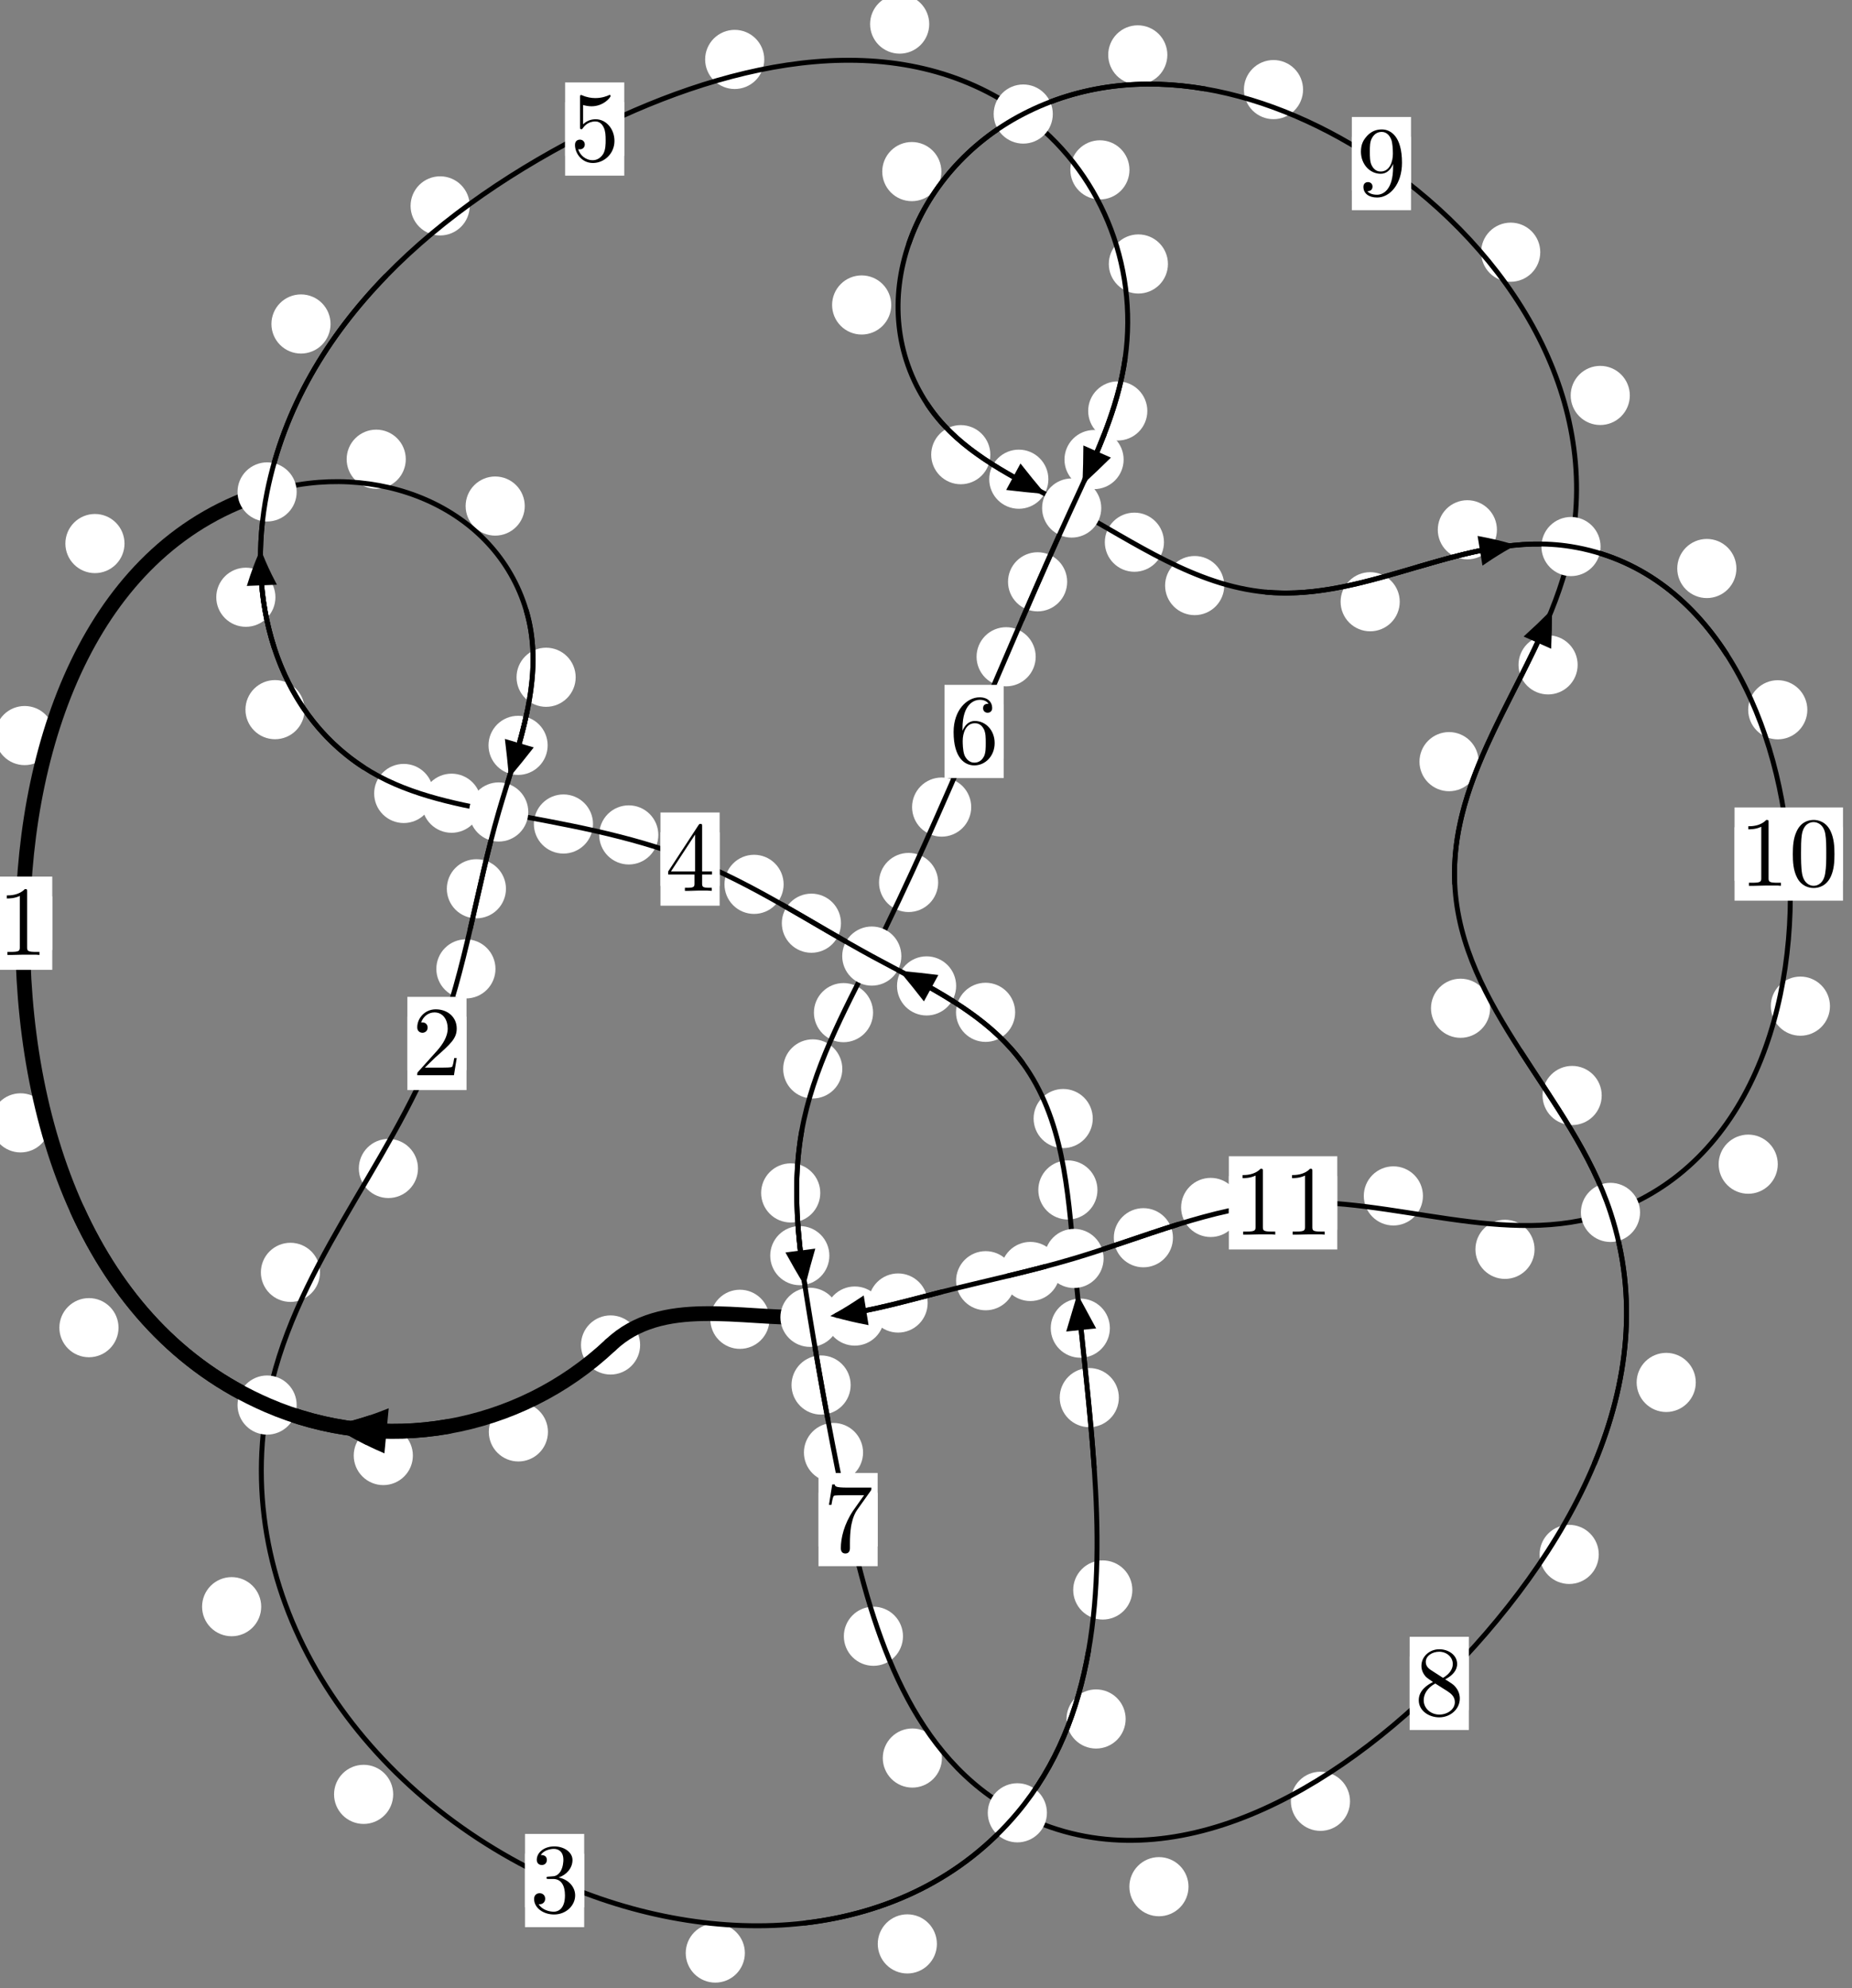 <?xml version="1.0"?>
<!-- Created by MetaPost 1.999 on 2021.07.06:0003 -->
<svg version="1.1" xmlns="http://www.w3.org/2000/svg" xmlns:xlink="http://www.w3.org/1999/xlink" width="187.21" height="200.925" viewBox="0 0 187.21 200.925">
<rect x="0" y="0" width="187.21" height="200.925" fill="#808080" stroke="none"/>
<!-- Original BoundingBox: -27.909378 -58.370316 159.300995 142.554306 -->
  <defs>
    <g transform="scale(0.01,0.01)" id="GLYPHcmr10_48">
      <path style="fill-rule: evenodd;" d="M460 -320C460 -400,455 -480,420 -554C374 -650,292 -666,250 -666C190 -666,117 -640,76 -547C44 -478,39 -400,39 -320C39 -245,43 -155,84 -79C127 2,200 22,249 22C303 22,379 1,423 -94C455 -163,460 -241,460 -320M249 -0C210 -0,151 -25,133 -121C122 -181,122 -273,122 -332C122 -396,122 -462,130 -516C149 -635,224 -644,249 -644C282 -644,348 -626,367 -527C377 -471,377 -395,377 -332C377 -257,377 -189,366 -125C351 -30,294 -0,249 -0"></path>
    </g>
    <g transform="scale(0.01,0.01)" id="GLYPHcmr10_49">
      <path style="fill-rule: evenodd;" d="M294 -640C294 -664,294 -666,271 -666C209 -602,121 -602,89 -602L89 -571C109 -571,168 -571,220 -597L220 -79C220 -43,217 -31,127 -31L95 -31L95 -0L257 -0L130 -3L217 -3L257 -3L297 -3L384 -3L419 -0L419 -31L387 -31C297 -31,294 -42,294 -79"></path>
    </g>
    <g transform="scale(0.01,0.01)" id="GLYPHcmr10_50">
      <path style="fill-rule: evenodd;" d="M127 -77L233 -180C389 -318,449 -372,449 -472C449 -586,359 -666,237 -666C124 -666,50 -574,50 -485C50 -429,100 -429,103 -429C120 -429,155 -441,155 -482C155 -508,137 -534,102 -534C94 -534,92 -534,89 -533C112 -598,166 -635,224 -635C315 -635,358 -554,358 -472C358 -392,308 -313,253 -251L61 -37C50 -26,50 -24,50 -0L421 -0L449 -174L424 -174C419 -144,412 -100,402 -85C395 -77,329 -77,307 -77"></path>
    </g>
    <g transform="scale(0.01,0.01)" id="GLYPHcmr10_51">
      <path style="fill-rule: evenodd;" d="M290 -352C372 -379,430 -449,430 -528C430 -610,342 -666,246 -666C145 -666,69 -606,69 -530C69 -497,91 -478,120 -478C151 -478,171 -500,171 -529C171 -579,124 -579,109 -579C140 -628,206 -641,242 -641C283 -641,338 -619,338 -529C338 -517,336 -459,310 -415C280 -367,246 -364,221 -363C213 -362,189 -360,182 -360C174 -359,167 -358,167 -348C167 -337,174 -337,191 -337L235 -337C317 -337,354 -269,354 -171C354 -35,285 -6,241 -6C198 -6,123 -23,88 -82C123 -77,154 -99,154 -137C154 -173,127 -193,98 -193C74 -193,42 -179,42 -135C42 -44,135 22,244 22C366 22,457 -69,457 -171C457 -253,394 -331,290 -352"></path>
    </g>
    <g transform="scale(0.01,0.01)" id="GLYPHcmr10_52">
      <path style="fill-rule: evenodd;" d="M294 -165L294 -78C294 -42,292 -31,218 -31L197 -31L197 -0L332 -0L238 -3L290 -3L332 -3L374 -3L427 -3L468 -0L468 -31L447 -31C373 -31,371 -42,371 -78L371 -165L471 -165L471 -196L371 -196L371 -651C371 -671,371 -677,355 -677C346 -677,343 -677,335 -665L28 -196L28 -165M300 -196L56 -196L300 -569"></path>
    </g>
    <g transform="scale(0.01,0.01)" id="GLYPHcmr10_53">
      <path style="fill-rule: evenodd;" d="M449 -201C449 -320,367 -420,259 -420C211 -420,168 -404,132 -369L132 -564C152 -558,185 -551,217 -551C340 -551,410 -642,410 -655C410 -661,407 -666,400 -666C399 -666,397 -666,392 -663C372 -654,323 -634,256 -634C216 -634,170 -641,123 -662C115 -665,113 -665,111 -665C101 -665,101 -657,101 -641L101 -345C101 -327,101 -319,115 -319C122 -319,124 -322,128 -328C139 -344,176 -398,257 -398C309 -398,334 -352,342 -334C358 -297,360 -258,360 -208C360 -173,360 -113,336 -71C312 -32,275 -6,229 -6C156 -6,99 -59,82 -118C85 -117,88 -116,99 -116C132 -116,149 -141,149 -165C149 -189,132 -214,99 -214C85 -214,50 -207,50 -161C50 -75,119 22,231 22C347 22,449 -74,449 -201"></path>
    </g>
    <g transform="scale(0.01,0.01)" id="GLYPHcmr10_54">
      <path style="fill-rule: evenodd;" d="M132 -328L132 -352C132 -605,256 -641,307 -641C331 -641,373 -635,395 -601C380 -601,340 -601,340 -556C340 -525,364 -510,386 -510C402 -510,432 -519,432 -558C432 -618,388 -666,305 -666C177 -666,42 -537,42 -316C42 -49,158 22,251 22C362 22,457 -72,457 -204C457 -331,368 -427,257 -427C189 -427,152 -376,132 -328M251 -6C188 -6,158 -66,152 -81C134 -128,134 -208,134 -226C134 -304,166 -404,256 -404C272 -404,318 -404,349 -342C367 -305,367 -254,367 -205C367 -157,367 -107,350 -71C320 -11,274 -6,251 -6"></path>
    </g>
    <g transform="scale(0.01,0.01)" id="GLYPHcmr10_55">
      <path style="fill-rule: evenodd;" d="M476 -609C485 -621,485 -623,485 -644L242 -644C120 -644,118 -657,114 -676L89 -676L56 -470L81 -470C84 -486,93 -549,106 -561C113 -567,191 -567,204 -567L411 -567C400 -551,321 -442,299 -409C209 -274,176 -135,176 -33C176 -23,176 22,222 22C268 22,268 -23,268 -33L268 -84C268 -139,271 -194,279 -248C283 -271,297 -357,341 -419"></path>
    </g>
    <g transform="scale(0.01,0.01)" id="GLYPHcmr10_56">
      <path style="fill-rule: evenodd;" d="M163 -457C117 -487,113 -521,113 -538C113 -599,178 -641,249 -641C322 -641,386 -589,386 -517C386 -460,347 -412,287 -377M309 -362C381 -399,430 -451,430 -517C430 -609,341 -666,250 -666C150 -666,69 -592,69 -499C69 -481,71 -436,113 -389C124 -377,161 -352,186 -335C128 -306,42 -250,42 -151C42 -45,144 22,249 22C362 22,457 -61,457 -168C457 -204,446 -249,408 -291C389 -312,373 -322,309 -362M209 -320L332 -242C360 -223,407 -193,407 -132C407 -58,332 -6,250 -6C164 -6,92 -68,92 -151C92 -209,124 -273,209 -320"></path>
    </g>
    <g transform="scale(0.01,0.01)" id="GLYPHcmr10_57">
      <path style="fill-rule: evenodd;" d="M367 -318L367 -286C367 -52,263 -6,205 -6C188 -6,134 -8,107 -42C151 -42,159 -71,159 -88C159 -119,135 -134,113 -134C97 -134,67 -125,67 -86C67 -19,121 22,206 22C335 22,457 -114,457 -329C457 -598,342 -666,253 -666C198 -666,149 -648,106 -603C65 -558,42 -516,42 -441C42 -316,130 -218,242 -218C303 -218,344 -260,367 -318M243 -241C227 -241,181 -241,150 -304C132 -341,132 -391,132 -440C132 -494,132 -541,153 -578C180 -628,218 -641,253 -641C299 -641,332 -607,349 -562C361 -530,365 -467,365 -421C365 -338,331 -241,243 -241"></path>
    </g>
  </defs>
  <path d="M55.39 144.713C55.39 143.92,55.075 143.16,54.515 142.599C53.954 142.039,53.194 141.724,52.401 141.724C51.609 141.724,50.849 142.039,50.288 142.599C49.728 143.16,49.413 143.92,49.413 144.713C49.413 145.505,49.728 146.266,50.288 146.826C50.849 147.386,51.609 147.701,52.401 147.701C53.194 147.701,53.954 147.386,54.515 146.826C55.075 146.266,55.39 145.505,55.39 144.713Z" style="fill: rgb(100%,100%,100%);stroke: none;"></path>
  <path d="M64.707 135.928C64.707 135.135,64.392 134.375,63.832 133.814C63.271 133.254,62.511 132.939,61.719 132.939C60.926 132.939,60.166 133.254,59.605 133.814C59.045 134.375,58.73 135.135,58.73 135.928C58.73 136.72,59.045 137.481,59.605 138.041C60.166 138.601,60.926 138.916,61.719 138.916C62.511 138.916,63.271 138.601,63.832 138.041C64.392 137.481,64.707 136.72,64.707 135.928Z" style="fill: rgb(100%,100%,100%);stroke: none;"></path>
  <path d="M11.98 134.179C11.98 133.386,11.665 132.626,11.104 132.066C10.544 131.505,9.784 131.19,8.991 131.19C8.198 131.19,7.438 131.505,6.878 132.066C6.317 132.626,6.002 133.386,6.002 134.179C6.002 134.972,6.317 135.732,6.878 136.292C7.438 136.853,8.198 137.168,8.991 137.168C9.784 137.168,10.544 136.853,11.104 136.292C11.665 135.732,11.98 134.972,11.98 134.179Z" style="fill: rgb(100%,100%,100%);stroke: none;"></path>
  <path d="M41.735 147.101C41.735 146.308,41.42 145.548,40.859 144.988C40.299 144.427,39.539 144.112,38.746 144.112C37.953 144.112,37.193 144.427,36.633 144.988C36.072 145.548,35.757 146.308,35.757 147.101C35.757 147.894,36.072 148.654,36.633 149.214C37.193 149.775,37.953 150.09,38.746 150.09C39.539 150.09,40.299 149.775,40.859 149.214C41.42 148.654,41.735 147.894,41.735 147.101Z" style="fill: rgb(100%,100%,100%);stroke: none;"></path>
  <path d="M5.481 74.338C5.481 73.546,5.166 72.786,4.606 72.225C4.045 71.665,3.285 71.35,2.492 71.35C1.7 71.35,0.94 71.665,0.379 72.225C-0.181 72.786,-0.496 73.546,-0.496 74.338C-0.496 75.131,-0.181 75.891,0.379 76.452C0.94 77.012,1.7 77.327,2.492 77.327C3.285 77.327,4.045 77.012,4.606 76.452C5.166 75.891,5.481 75.131,5.481 74.338Z" style="fill: rgb(100%,100%,100%);stroke: none;"></path>
  <path d="M5.068 113.48C5.068 112.687,4.753 111.927,4.193 111.367C3.632 110.806,2.872 110.491,2.079 110.491C1.287 110.491,0.527 110.806,-0.034 111.367C-0.594 111.927,-0.909 112.687,-0.909 113.48C-0.909 114.273,-0.594 115.033,-0.034 115.593C0.527 116.154,1.287 116.469,2.079 116.469C2.872 116.469,3.632 116.154,4.193 115.593C4.753 115.033,5.068 114.273,5.068 113.48Z" style="fill: rgb(100%,100%,100%);stroke: none;"></path>
  <path d="M41.019 46.409C41.019 45.616,40.704 44.856,40.144 44.296C39.583 43.735,38.823 43.42,38.03 43.42C37.238 43.42,36.478 43.735,35.917 44.296C35.357 44.856,35.042 45.616,35.042 46.409C35.042 47.202,35.357 47.962,35.917 48.522C36.478 49.083,37.238 49.398,38.03 49.398C38.823 49.398,39.583 49.083,40.144 48.522C40.704 47.962,41.019 47.202,41.019 46.409Z" style="fill: rgb(100%,100%,100%);stroke: none;"></path>
  <path d="M12.586 54.933C12.586 54.14,12.271 53.38,11.711 52.82C11.151 52.259,10.39 51.944,9.598 51.944C8.805 51.944,8.045 52.259,7.484 52.82C6.924 53.38,6.609 54.14,6.609 54.933C6.609 55.726,6.924 56.486,7.484 57.046C8.045 57.607,8.805 57.922,9.598 57.922C10.39 57.922,11.151 57.607,11.711 57.046C12.271 56.486,12.586 55.726,12.586 54.933Z" style="fill: rgb(100%,100%,100%);stroke: none;"></path>
  <path d="M58.192 68.447C58.192 67.654,57.877 66.894,57.317 66.333C56.756 65.773,55.996 65.458,55.203 65.458C54.411 65.458,53.651 65.773,53.09 66.333C52.53 66.894,52.215 67.654,52.215 68.447C52.215 69.239,52.53 69.999,53.09 70.56C53.651 71.12,54.411 71.435,55.203 71.435C55.996 71.435,56.756 71.12,57.317 70.56C57.877 69.999,58.192 69.239,58.192 68.447Z" style="fill: rgb(100%,100%,100%);stroke: none;"></path>
  <path d="M53.045 51.145C53.045 50.352,52.73 49.592,52.17 49.031C51.609 48.471,50.849 48.156,50.057 48.156C49.264 48.156,48.504 48.471,47.943 49.031C47.383 49.592,47.068 50.352,47.068 51.145C47.068 51.937,47.383 52.697,47.943 53.258C48.504 53.818,49.264 54.133,50.057 54.133C50.849 54.133,51.609 53.818,52.17 53.258C52.73 52.697,53.045 51.937,53.045 51.145Z" style="fill: rgb(100%,100%,100%);stroke: none;"></path>
  <path d="M51.145 89.821C51.145 89.029,50.83 88.268,50.27 87.708C49.709 87.147,48.949 86.833,48.156 86.833C47.364 86.833,46.604 87.147,46.043 87.708C45.483 88.268,45.168 89.029,45.168 89.821C45.168 90.614,45.483 91.374,46.043 91.935C46.604 92.495,47.364 92.81,48.156 92.81C48.949 92.81,49.709 92.495,50.27 91.935C50.83 91.374,51.145 90.614,51.145 89.821Z" style="fill: rgb(100%,100%,100%);stroke: none;"></path>
  <path d="M55.36 75.328C55.36 74.536,55.045 73.776,54.484 73.215C53.924 72.655,53.163 72.34,52.371 72.34C51.578 72.34,50.818 72.655,50.257 73.215C49.697 73.776,49.382 74.536,49.382 75.328C49.382 76.121,49.697 76.881,50.257 77.442C50.818 78.002,51.578 78.317,52.371 78.317C53.163 78.317,53.924 78.002,54.484 77.442C55.045 76.881,55.36 76.121,55.36 75.328Z" style="fill: rgb(100%,100%,100%);stroke: none;"></path>
  <path d="M42.251 118.089C42.251 117.297,41.936 116.537,41.375 115.976C40.815 115.416,40.055 115.101,39.262 115.101C38.469 115.101,37.709 115.416,37.149 115.976C36.588 116.537,36.273 117.297,36.273 118.089C36.273 118.882,36.588 119.642,37.149 120.203C37.709 120.763,38.469 121.078,39.262 121.078C40.055 121.078,40.815 120.763,41.375 120.203C41.936 119.642,42.251 118.882,42.251 118.089Z" style="fill: rgb(100%,100%,100%);stroke: none;"></path>
  <path d="M50.085 97.919C50.085 97.126,49.77 96.366,49.21 95.805C48.649 95.245,47.889 94.93,47.096 94.93C46.304 94.93,45.543 95.245,44.983 95.805C44.423 96.366,44.108 97.126,44.108 97.919C44.108 98.711,44.423 99.472,44.983 100.032C45.543 100.593,46.304 100.907,47.096 100.907C47.889 100.907,48.649 100.593,49.21 100.032C49.77 99.472,50.085 98.711,50.085 97.919Z" style="fill: rgb(100%,100%,100%);stroke: none;"></path>
  <path d="M26.404 162.376C26.404 161.584,26.089 160.824,25.529 160.263C24.968 159.703,24.208 159.388,23.415 159.388C22.623 159.388,21.863 159.703,21.302 160.263C20.742 160.824,20.427 161.584,20.427 162.376C20.427 163.169,20.742 163.929,21.302 164.49C21.863 165.05,22.623 165.365,23.415 165.365C24.208 165.365,24.968 165.05,25.529 164.49C26.089 163.929,26.404 163.169,26.404 162.376Z" style="fill: rgb(100%,100%,100%);stroke: none;"></path>
  <path d="M32.348 128.588C32.348 127.795,32.033 127.035,31.473 126.474C30.912 125.914,30.152 125.599,29.359 125.599C28.567 125.599,27.807 125.914,27.246 126.474C26.686 127.035,26.371 127.795,26.371 128.588C26.371 129.38,26.686 130.14,27.246 130.701C27.807 131.261,28.567 131.576,29.359 131.576C30.152 131.576,30.912 131.261,31.473 130.701C32.033 130.14,32.348 129.38,32.348 128.588Z" style="fill: rgb(100%,100%,100%);stroke: none;"></path>
  <path d="M75.295 197.382C75.295 196.589,74.98 195.829,74.419 195.268C73.859 194.708,73.098 194.393,72.306 194.393C71.513 194.393,70.753 194.708,70.192 195.268C69.632 195.829,69.317 196.589,69.317 197.382C69.317 198.174,69.632 198.934,70.192 199.495C70.753 200.055,71.513 200.37,72.306 200.37C73.098 200.37,73.859 200.055,74.419 199.495C74.98 198.934,75.295 198.174,75.295 197.382Z" style="fill: rgb(100%,100%,100%);stroke: none;"></path>
  <path d="M39.745 181.345C39.745 180.552,39.43 179.792,38.87 179.231C38.309 178.671,37.549 178.356,36.757 178.356C35.964 178.356,35.204 178.671,34.643 179.231C34.083 179.792,33.768 180.552,33.768 181.345C33.768 182.137,34.083 182.898,34.643 183.458C35.204 184.019,35.964 184.333,36.757 184.333C37.549 184.333,38.309 184.019,38.87 183.458C39.43 182.898,39.745 182.137,39.745 181.345Z" style="fill: rgb(100%,100%,100%);stroke: none;"></path>
  <path d="M113.787 173.726C113.787 172.934,113.472 172.173,112.912 171.613C112.351 171.052,111.591 170.737,110.798 170.737C110.006 170.737,109.245 171.052,108.685 171.613C108.124 172.173,107.81 172.934,107.81 173.726C107.81 174.519,108.124 175.279,108.685 175.84C109.245 176.4,110.006 176.715,110.798 176.715C111.591 176.715,112.351 176.4,112.912 175.84C113.472 175.279,113.787 174.519,113.787 173.726Z" style="fill: rgb(100%,100%,100%);stroke: none;"></path>
  <path d="M94.707 196.458C94.707 195.665,94.392 194.905,93.831 194.344C93.271 193.784,92.511 193.469,91.718 193.469C90.925 193.469,90.165 193.784,89.605 194.344C89.044 194.905,88.729 195.665,88.729 196.458C88.729 197.251,89.044 198.011,89.605 198.571C90.165 199.132,90.925 199.447,91.718 199.447C92.511 199.447,93.271 199.132,93.831 198.571C94.392 198.011,94.707 197.251,94.707 196.458Z" style="fill: rgb(100%,100%,100%);stroke: none;"></path>
  <path d="M113.1 141.248C113.1 140.455,112.785 139.695,112.225 139.135C111.664 138.574,110.904 138.259,110.111 138.259C109.319 138.259,108.558 138.574,107.998 139.135C107.437 139.695,107.122 140.455,107.122 141.248C107.122 142.041,107.437 142.801,107.998 143.361C108.558 143.922,109.319 144.237,110.111 144.237C110.904 144.237,111.664 143.922,112.225 143.361C112.785 142.801,113.1 142.041,113.1 141.248Z" style="fill: rgb(100%,100%,100%);stroke: none;"></path>
  <path d="M114.464 160.688C114.464 159.896,114.149 159.136,113.589 158.575C113.028 158.015,112.268 157.7,111.475 157.7C110.683 157.7,109.922 158.015,109.362 158.575C108.801 159.136,108.486 159.896,108.486 160.688C108.486 161.481,108.801 162.241,109.362 162.802C109.922 163.362,110.683 163.677,111.475 163.677C112.268 163.677,113.028 163.362,113.589 162.802C114.149 162.241,114.464 161.481,114.464 160.688Z" style="fill: rgb(100%,100%,100%);stroke: none;"></path>
  <path d="M110.936 120.262C110.936 119.469,110.621 118.709,110.061 118.148C109.5 117.588,108.74 117.273,107.947 117.273C107.155 117.273,106.395 117.588,105.834 118.148C105.274 118.709,104.959 119.469,104.959 120.262C104.959 121.054,105.274 121.814,105.834 122.375C106.395 122.935,107.155 123.25,107.947 123.25C108.74 123.25,109.5 122.935,110.061 122.375C110.621 121.814,110.936 121.054,110.936 120.262Z" style="fill: rgb(100%,100%,100%);stroke: none;"></path>
  <path d="M112.192 134.228C112.192 133.435,111.877 132.675,111.317 132.114C110.756 131.554,109.996 131.239,109.203 131.239C108.411 131.239,107.65 131.554,107.09 132.114C106.529 132.675,106.215 133.435,106.215 134.228C106.215 135.02,106.529 135.781,107.09 136.341C107.65 136.902,108.411 137.217,109.203 137.217C109.996 137.217,110.756 136.902,111.317 136.341C111.877 135.781,112.192 135.02,112.192 134.228Z" style="fill: rgb(100%,100%,100%);stroke: none;"></path>
  <path d="M102.617 102.309C102.617 101.516,102.302 100.756,101.741 100.195C101.181 99.635,100.421 99.32,99.628 99.32C98.835 99.32,98.075 99.635,97.515 100.195C96.954 100.756,96.639 101.516,96.639 102.309C96.639 103.101,96.954 103.862,97.515 104.422C98.075 104.982,98.835 105.297,99.628 105.297C100.421 105.297,101.181 104.982,101.741 104.422C102.302 103.862,102.617 103.101,102.617 102.309Z" style="fill: rgb(100%,100%,100%);stroke: none;"></path>
  <path d="M110.461 113.042C110.461 112.25,110.146 111.489,109.586 110.929C109.025 110.368,108.265 110.054,107.472 110.054C106.68 110.054,105.919 110.368,105.359 110.929C104.798 111.489,104.483 112.25,104.483 113.042C104.483 113.835,104.798 114.595,105.359 115.156C105.919 115.716,106.68 116.031,107.472 116.031C108.265 116.031,109.025 115.716,109.586 115.156C110.146 114.595,110.461 113.835,110.461 113.042Z" style="fill: rgb(100%,100%,100%);stroke: none;"></path>
  <path d="M85.01 93.302C85.01 92.51,84.695 91.75,84.134 91.189C83.574 90.629,82.814 90.314,82.021 90.314C81.228 90.314,80.468 90.629,79.908 91.189C79.347 91.75,79.032 92.51,79.032 93.302C79.032 94.095,79.347 94.855,79.908 95.416C80.468 95.976,81.228 96.291,82.021 96.291C82.814 96.291,83.574 95.976,84.134 95.416C84.695 94.855,85.01 94.095,85.01 93.302Z" style="fill: rgb(100%,100%,100%);stroke: none;"></path>
  <path d="M96.652 99.639C96.652 98.847,96.337 98.086,95.777 97.526C95.216 96.965,94.456 96.651,93.663 96.651C92.871 96.651,92.111 96.965,91.55 97.526C90.99 98.086,90.675 98.847,90.675 99.639C90.675 100.432,90.99 101.192,91.55 101.753C92.111 102.313,92.871 102.628,93.663 102.628C94.456 102.628,95.216 102.313,95.777 101.753C96.337 101.192,96.652 100.432,96.652 99.639Z" style="fill: rgb(100%,100%,100%);stroke: none;"></path>
  <path d="M66.548 84.379C66.548 83.587,66.233 82.826,65.672 82.266C65.112 81.705,64.352 81.391,63.559 81.391C62.766 81.391,62.006 81.705,61.446 82.266C60.885 82.826,60.57 83.587,60.57 84.379C60.57 85.172,60.885 85.932,61.446 86.493C62.006 87.053,62.766 87.368,63.559 87.368C64.352 87.368,65.112 87.053,65.672 86.493C66.233 85.932,66.548 85.172,66.548 84.379Z" style="fill: rgb(100%,100%,100%);stroke: none;"></path>
  <path d="M79.213 89.375C79.213 88.583,78.898 87.822,78.337 87.262C77.777 86.702,77.017 86.387,76.224 86.387C75.431 86.387,74.671 86.702,74.111 87.262C73.55 87.822,73.235 88.583,73.235 89.375C73.235 90.168,73.55 90.928,74.111 91.489C74.671 92.049,75.431 92.364,76.224 92.364C77.017 92.364,77.777 92.049,78.337 91.489C78.898 90.928,79.213 90.168,79.213 89.375Z" style="fill: rgb(100%,100%,100%);stroke: none;"></path>
  <path d="M48.637 81.176C48.637 80.384,48.322 79.623,47.762 79.063C47.201 78.503,46.441 78.188,45.649 78.188C44.856 78.188,44.096 78.503,43.535 79.063C42.975 79.623,42.66 80.384,42.66 81.176C42.66 81.969,42.975 82.729,43.535 83.29C44.096 83.85,44.856 84.165,45.649 84.165C46.441 84.165,47.201 83.85,47.762 83.29C48.322 82.729,48.637 81.969,48.637 81.176Z" style="fill: rgb(100%,100%,100%);stroke: none;"></path>
  <path d="M59.945 83.277C59.945 82.484,59.63 81.724,59.069 81.163C58.509 80.603,57.749 80.288,56.956 80.288C56.163 80.288,55.403 80.603,54.843 81.163C54.282 81.724,53.967 82.484,53.967 83.277C53.967 84.069,54.282 84.829,54.843 85.39C55.403 85.95,56.163 86.265,56.956 86.265C57.749 86.265,58.509 85.95,59.069 85.39C59.63 84.829,59.945 84.069,59.945 83.277Z" style="fill: rgb(100%,100%,100%);stroke: none;"></path>
  <path d="M30.79 71.72C30.79 70.927,30.475 70.167,29.914 69.607C29.354 69.046,28.594 68.731,27.801 68.731C27.008 68.731,26.248 69.046,25.688 69.607C25.127 70.167,24.812 70.927,24.812 71.72C24.812 72.513,25.127 73.273,25.688 73.833C26.248 74.394,27.008 74.709,27.801 74.709C28.594 74.709,29.354 74.394,29.914 73.833C30.475 73.273,30.79 72.513,30.79 71.72Z" style="fill: rgb(100%,100%,100%);stroke: none;"></path>
  <path d="M43.801 80.19C43.801 79.398,43.486 78.637,42.925 78.077C42.365 77.516,41.605 77.202,40.812 77.202C40.019 77.202,39.259 77.516,38.699 78.077C38.138 78.637,37.823 79.398,37.823 80.19C37.823 80.983,38.138 81.743,38.699 82.304C39.259 82.864,40.019 83.179,40.812 83.179C41.605 83.179,42.365 82.864,42.925 82.304C43.486 81.743,43.801 80.983,43.801 80.19Z" style="fill: rgb(100%,100%,100%);stroke: none;"></path>
  <path d="M33.414 32.743C33.414 31.95,33.099 31.19,32.539 30.63C31.978 30.069,31.218 29.754,30.425 29.754C29.633 29.754,28.872 30.069,28.312 30.63C27.751 31.19,27.437 31.95,27.437 32.743C27.437 33.536,27.751 34.296,28.312 34.856C28.872 35.417,29.633 35.732,30.425 35.732C31.218 35.732,31.978 35.417,32.539 34.856C33.099 34.296,33.414 33.536,33.414 32.743Z" style="fill: rgb(100%,100%,100%);stroke: none;"></path>
  <path d="M27.841 60.36C27.841 59.567,27.526 58.807,26.965 58.246C26.405 57.686,25.645 57.371,24.852 57.371C24.059 57.371,23.299 57.686,22.739 58.246C22.178 58.807,21.863 59.567,21.863 60.36C21.863 61.152,22.178 61.913,22.739 62.473C23.299 63.034,24.059 63.348,24.852 63.348C25.645 63.348,26.405 63.034,26.965 62.473C27.526 61.913,27.841 61.152,27.841 60.36Z" style="fill: rgb(100%,100%,100%);stroke: none;"></path>
  <path d="M77.256 6.007C77.256 5.214,76.941 4.454,76.381 3.894C75.82 3.333,75.06 3.018,74.267 3.018C73.475 3.018,72.715 3.333,72.154 3.894C71.594 4.454,71.279 5.214,71.279 6.007C71.279 6.8,71.594 7.56,72.154 8.12C72.715 8.681,73.475 8.996,74.267 8.996C75.06 8.996,75.82 8.681,76.381 8.12C76.941 7.56,77.256 6.8,77.256 6.007Z" style="fill: rgb(100%,100%,100%);stroke: none;"></path>
  <path d="M47.481 20.808C47.481 20.015,47.166 19.255,46.605 18.694C46.045 18.134,45.285 17.819,44.492 17.819C43.699 17.819,42.939 18.134,42.379 18.694C41.818 19.255,41.503 20.015,41.503 20.808C41.503 21.6,41.818 22.36,42.379 22.921C42.939 23.481,43.699 23.796,44.492 23.796C45.285 23.796,46.045 23.481,46.605 22.921C47.166 22.36,47.481 21.6,47.481 20.808Z" style="fill: rgb(100%,100%,100%);stroke: none;"></path>
  <path d="M114.173 17.167C114.173 16.375,113.858 15.614,113.298 15.054C112.737 14.493,111.977 14.179,111.185 14.179C110.392 14.179,109.632 14.493,109.071 15.054C108.511 15.614,108.196 16.375,108.196 17.167C108.196 17.96,108.511 18.72,109.071 19.281C109.632 19.841,110.392 20.156,111.185 20.156C111.977 20.156,112.737 19.841,113.298 19.281C113.858 18.72,114.173 17.96,114.173 17.167Z" style="fill: rgb(100%,100%,100%);stroke: none;"></path>
  <path d="M93.931 2.434C93.931 1.642,93.616 0.882,93.056 0.321C92.495 -0.239,91.735 -0.554,90.943 -0.554C90.15 -0.554,89.39 -0.239,88.829 0.321C88.269 0.882,87.954 1.642,87.954 2.434C87.954 3.227,88.269 3.987,88.829 4.548C89.39 5.108,90.15 5.423,90.943 5.423C91.735 5.423,92.495 5.108,93.056 4.548C93.616 3.987,93.931 3.227,93.931 2.434Z" style="fill: rgb(100%,100%,100%);stroke: none;"></path>
  <path d="M115.977 41.532C115.977 40.74,115.662 39.98,115.101 39.419C114.541 38.859,113.781 38.544,112.988 38.544C112.195 38.544,111.435 38.859,110.875 39.419C110.314 39.98,109.999 40.74,109.999 41.532C109.999 42.325,110.314 43.085,110.875 43.646C111.435 44.206,112.195 44.521,112.988 44.521C113.781 44.521,114.541 44.206,115.101 43.646C115.662 43.085,115.977 42.325,115.977 41.532Z" style="fill: rgb(100%,100%,100%);stroke: none;"></path>
  <path d="M118.062 26.678C118.062 25.886,117.747 25.126,117.187 24.565C116.626 24.005,115.866 23.69,115.073 23.69C114.281 23.69,113.521 24.005,112.96 24.565C112.4 25.126,112.085 25.886,112.085 26.678C112.085 27.471,112.4 28.231,112.96 28.792C113.521 29.352,114.281 29.667,115.073 29.667C115.866 29.667,116.626 29.352,117.187 28.792C117.747 28.231,118.062 27.471,118.062 26.678Z" style="fill: rgb(100%,100%,100%);stroke: none;"></path>
  <path d="M107.875 58.8C107.875 58.007,107.56 57.247,106.999 56.687C106.439 56.126,105.679 55.811,104.886 55.811C104.093 55.811,103.333 56.126,102.773 56.687C102.212 57.247,101.897 58.007,101.897 58.8C101.897 59.593,102.212 60.353,102.773 60.913C103.333 61.474,104.093 61.789,104.886 61.789C105.679 61.789,106.439 61.474,106.999 60.913C107.56 60.353,107.875 59.593,107.875 58.8Z" style="fill: rgb(100%,100%,100%);stroke: none;"></path>
  <path d="M113.582 46.445C113.582 45.653,113.267 44.893,112.706 44.332C112.146 43.772,111.386 43.457,110.593 43.457C109.8 43.457,109.04 43.772,108.48 44.332C107.919 44.893,107.604 45.653,107.604 46.445C107.604 47.238,107.919 47.998,108.48 48.559C109.04 49.119,109.8 49.434,110.593 49.434C111.386 49.434,112.146 49.119,112.706 48.559C113.267 47.998,113.582 47.238,113.582 46.445Z" style="fill: rgb(100%,100%,100%);stroke: none;"></path>
  <path d="M98.175 81.567C98.175 80.774,97.86 80.014,97.3 79.454C96.739 78.893,95.979 78.578,95.187 78.578C94.394 78.578,93.634 78.893,93.073 79.454C92.513 80.014,92.198 80.774,92.198 81.567C92.198 82.36,92.513 83.12,93.073 83.68C93.634 84.241,94.394 84.556,95.187 84.556C95.979 84.556,96.739 84.241,97.3 83.68C97.86 83.12,98.175 82.36,98.175 81.567Z" style="fill: rgb(100%,100%,100%);stroke: none;"></path>
  <path d="M104.694 66.375C104.694 65.583,104.379 64.822,103.819 64.262C103.258 63.701,102.498 63.386,101.705 63.386C100.913 63.386,100.152 63.701,99.592 64.262C99.032 64.822,98.717 65.583,98.717 66.375C98.717 67.168,99.032 67.928,99.592 68.489C100.152 69.049,100.913 69.364,101.705 69.364C102.498 69.364,103.258 69.049,103.819 68.489C104.379 67.928,104.694 67.168,104.694 66.375Z" style="fill: rgb(100%,100%,100%);stroke: none;"></path>
  <path d="M88.254 102.34C88.254 101.548,87.939 100.787,87.378 100.227C86.818 99.666,86.058 99.351,85.265 99.351C84.472 99.351,83.712 99.666,83.152 100.227C82.591 100.787,82.276 101.548,82.276 102.34C82.276 103.133,82.591 103.893,83.152 104.454C83.712 105.014,84.472 105.329,85.265 105.329C86.058 105.329,86.818 105.014,87.378 104.454C87.939 103.893,88.254 103.133,88.254 102.34Z" style="fill: rgb(100%,100%,100%);stroke: none;"></path>
  <path d="M94.834 89.186C94.834 88.394,94.519 87.633,93.959 87.073C93.398 86.512,92.638 86.198,91.846 86.198C91.053 86.198,90.293 86.512,89.732 87.073C89.172 87.633,88.857 88.394,88.857 89.186C88.857 89.979,89.172 90.739,89.732 91.3C90.293 91.86,91.053 92.175,91.846 92.175C92.638 92.175,93.398 91.86,93.959 91.3C94.519 90.739,94.834 89.979,94.834 89.186Z" style="fill: rgb(100%,100%,100%);stroke: none;"></path>
  <path d="M82.917 120.561C82.917 119.768,82.602 119.008,82.042 118.448C81.481 117.887,80.721 117.572,79.928 117.572C79.136 117.572,78.376 117.887,77.815 118.448C77.255 119.008,76.94 119.768,76.94 120.561C76.94 121.354,77.255 122.114,77.815 122.674C78.376 123.235,79.136 123.55,79.928 123.55C80.721 123.55,81.481 123.235,82.042 122.674C82.602 122.114,82.917 121.354,82.917 120.561Z" style="fill: rgb(100%,100%,100%);stroke: none;"></path>
  <path d="M85.145 108.028C85.145 107.235,84.83 106.475,84.27 105.915C83.709 105.354,82.949 105.039,82.157 105.039C81.364 105.039,80.604 105.354,80.043 105.915C79.483 106.475,79.168 107.235,79.168 108.028C79.168 108.821,79.483 109.581,80.043 110.141C80.604 110.702,81.364 111.017,82.157 111.017C82.949 111.017,83.709 110.702,84.27 110.141C84.83 109.581,85.145 108.821,85.145 108.028Z" style="fill: rgb(100%,100%,100%);stroke: none;"></path>
  <path d="M85.989 139.975C85.989 139.183,85.674 138.422,85.113 137.862C84.553 137.301,83.793 136.986,83 136.986C82.207 136.986,81.447 137.301,80.887 137.862C80.326 138.422,80.011 139.183,80.011 139.975C80.011 140.768,80.326 141.528,80.887 142.089C81.447 142.649,82.207 142.964,83 142.964C83.793 142.964,84.553 142.649,85.113 142.089C85.674 141.528,85.989 140.768,85.989 139.975Z" style="fill: rgb(100%,100%,100%);stroke: none;"></path>
  <path d="M83.836 126.899C83.836 126.106,83.521 125.346,82.961 124.785C82.4 124.225,81.64 123.91,80.847 123.91C80.055 123.91,79.294 124.225,78.734 124.785C78.173 125.346,77.859 126.106,77.859 126.899C77.859 127.691,78.173 128.451,78.734 129.012C79.294 129.572,80.055 129.887,80.847 129.887C81.64 129.887,82.4 129.572,82.961 129.012C83.521 128.451,83.836 127.691,83.836 126.899Z" style="fill: rgb(100%,100%,100%);stroke: none;"></path>
  <path d="M91.278 165.365C91.278 164.572,90.963 163.812,90.403 163.252C89.842 162.691,89.082 162.376,88.289 162.376C87.497 162.376,86.737 162.691,86.176 163.252C85.616 163.812,85.301 164.572,85.301 165.365C85.301 166.158,85.616 166.918,86.176 167.478C86.737 168.039,87.497 168.354,88.289 168.354C89.082 168.354,89.842 168.039,90.403 167.478C90.963 166.918,91.278 166.158,91.278 165.365Z" style="fill: rgb(100%,100%,100%);stroke: none;"></path>
  <path d="M87.243 146.797C87.243 146.004,86.928 145.244,86.367 144.683C85.807 144.123,85.047 143.808,84.254 143.808C83.461 143.808,82.701 144.123,82.141 144.683C81.58 145.244,81.265 146.004,81.265 146.797C81.265 147.589,81.58 148.35,82.141 148.91C82.701 149.471,83.461 149.785,84.254 149.785C85.047 149.785,85.807 149.471,86.367 148.91C86.928 148.35,87.243 147.589,87.243 146.797Z" style="fill: rgb(100%,100%,100%);stroke: none;"></path>
  <path d="M120.141 190.675C120.141 189.882,119.826 189.122,119.266 188.562C118.705 188.001,117.945 187.686,117.152 187.686C116.36 187.686,115.599 188.001,115.039 188.562C114.478 189.122,114.163 189.882,114.163 190.675C114.163 191.468,114.478 192.228,115.039 192.788C115.599 193.349,116.36 193.664,117.152 193.664C117.945 193.664,118.705 193.349,119.266 192.788C119.826 192.228,120.141 191.468,120.141 190.675Z" style="fill: rgb(100%,100%,100%);stroke: none;"></path>
  <path d="M95.215 177.672C95.215 176.88,94.9 176.119,94.339 175.559C93.779 174.998,93.019 174.684,92.226 174.684C91.433 174.684,90.673 174.998,90.113 175.559C89.552 176.119,89.237 176.88,89.237 177.672C89.237 178.465,89.552 179.225,90.113 179.786C90.673 180.346,91.433 180.661,92.226 180.661C93.019 180.661,93.779 180.346,94.339 179.786C94.9 179.225,95.215 178.465,95.215 177.672Z" style="fill: rgb(100%,100%,100%);stroke: none;"></path>
  <path d="M161.611 157.094C161.611 156.301,161.296 155.541,160.735 154.981C160.175 154.42,159.415 154.105,158.622 154.105C157.829 154.105,157.069 154.42,156.509 154.981C155.948 155.541,155.633 156.301,155.633 157.094C155.633 157.887,155.948 158.647,156.509 159.207C157.069 159.768,157.829 160.083,158.622 160.083C159.415 160.083,160.175 159.768,160.735 159.207C161.296 158.647,161.611 157.887,161.611 157.094Z" style="fill: rgb(100%,100%,100%);stroke: none;"></path>
  <path d="M136.467 182.045C136.467 181.252,136.152 180.492,135.592 179.932C135.032 179.371,134.271 179.056,133.479 179.056C132.686 179.056,131.926 179.371,131.365 179.932C130.805 180.492,130.49 181.252,130.49 182.045C130.49 182.838,130.805 183.598,131.365 184.158C131.926 184.719,132.686 185.034,133.479 185.034C134.271 185.034,135.032 184.719,135.592 184.158C136.152 183.598,136.467 182.838,136.467 182.045Z" style="fill: rgb(100%,100%,100%);stroke: none;"></path>
  <path d="M161.909 110.713C161.909 109.921,161.594 109.161,161.033 108.6C160.473 108.04,159.713 107.725,158.92 107.725C158.127 107.725,157.367 108.04,156.807 108.6C156.246 109.161,155.931 109.921,155.931 110.713C155.931 111.506,156.246 112.266,156.807 112.827C157.367 113.387,158.127 113.702,158.92 113.702C159.713 113.702,160.473 113.387,161.033 112.827C161.594 112.266,161.909 111.506,161.909 110.713Z" style="fill: rgb(100%,100%,100%);stroke: none;"></path>
  <path d="M171.419 139.712C171.419 138.92,171.104 138.16,170.543 137.599C169.983 137.039,169.223 136.724,168.43 136.724C167.637 136.724,166.877 137.039,166.317 137.599C165.756 138.16,165.441 138.92,165.441 139.712C165.441 140.505,165.756 141.265,166.317 141.826C166.877 142.386,167.637 142.701,168.43 142.701C169.223 142.701,169.983 142.386,170.543 141.826C171.104 141.265,171.419 140.505,171.419 139.712Z" style="fill: rgb(100%,100%,100%);stroke: none;"></path>
  <path d="M149.466 76.975C149.466 76.182,149.151 75.422,148.591 74.862C148.03 74.301,147.27 73.986,146.477 73.986C145.685 73.986,144.925 74.301,144.364 74.862C143.804 75.422,143.489 76.182,143.489 76.975C143.489 77.768,143.804 78.528,144.364 79.088C144.925 79.649,145.685 79.964,146.477 79.964C147.27 79.964,148.03 79.649,148.591 79.088C149.151 78.528,149.466 77.768,149.466 76.975Z" style="fill: rgb(100%,100%,100%);stroke: none;"></path>
  <path d="M150.629 101.897C150.629 101.105,150.314 100.345,149.754 99.784C149.193 99.224,148.433 98.909,147.64 98.909C146.848 98.909,146.088 99.224,145.527 99.784C144.967 100.345,144.652 101.105,144.652 101.897C144.652 102.69,144.967 103.45,145.527 104.011C146.088 104.571,146.848 104.886,147.64 104.886C148.433 104.886,149.193 104.571,149.754 104.011C150.314 103.45,150.629 102.69,150.629 101.897Z" style="fill: rgb(100%,100%,100%);stroke: none;"></path>
  <path d="M164.751 39.966C164.751 39.173,164.436 38.413,163.875 37.852C163.315 37.292,162.555 36.977,161.762 36.977C160.969 36.977,160.209 37.292,159.649 37.852C159.088 38.413,158.773 39.173,158.773 39.966C158.773 40.758,159.088 41.519,159.649 42.079C160.209 42.639,160.969 42.954,161.762 42.954C162.555 42.954,163.315 42.639,163.875 42.079C164.436 41.519,164.751 40.758,164.751 39.966Z" style="fill: rgb(100%,100%,100%);stroke: none;"></path>
  <path d="M159.477 67.195C159.477 66.402,159.162 65.642,158.601 65.081C158.041 64.521,157.281 64.206,156.488 64.206C155.695 64.206,154.935 64.521,154.375 65.081C153.814 65.642,153.499 66.402,153.499 67.195C153.499 67.987,153.814 68.747,154.375 69.308C154.935 69.868,155.695 70.183,156.488 70.183C157.281 70.183,158.041 69.868,158.601 69.308C159.162 68.747,159.477 67.987,159.477 67.195Z" style="fill: rgb(100%,100%,100%);stroke: none;"></path>
  <path d="M131.72 9.055C131.72 8.263,131.405 7.502,130.844 6.942C130.284 6.381,129.524 6.067,128.731 6.067C127.938 6.067,127.178 6.381,126.618 6.942C126.057 7.502,125.742 8.263,125.742 9.055C125.742 9.848,126.057 10.608,126.618 11.169C127.178 11.729,127.938 12.044,128.731 12.044C129.524 12.044,130.284 11.729,130.844 11.169C131.405 10.608,131.72 9.848,131.72 9.055Z" style="fill: rgb(100%,100%,100%);stroke: none;"></path>
  <path d="M155.698 25.488C155.698 24.695,155.383 23.935,154.823 23.374C154.262 22.814,153.502 22.499,152.71 22.499C151.917 22.499,151.157 22.814,150.596 23.374C150.036 23.935,149.721 24.695,149.721 25.488C149.721 26.28,150.036 27.04,150.596 27.601C151.157 28.161,151.917 28.476,152.71 28.476C153.502 28.476,154.262 28.161,154.823 27.601C155.383 27.04,155.698 26.28,155.698 25.488Z" style="fill: rgb(100%,100%,100%);stroke: none;"></path>
  <path d="M95.16 17.342C95.16 16.549,94.846 15.789,94.285 15.228C93.725 14.668,92.964 14.353,92.172 14.353C91.379 14.353,90.619 14.668,90.058 15.228C89.498 15.789,89.183 16.549,89.183 17.342C89.183 18.134,89.498 18.895,90.058 19.455C90.619 20.016,91.379 20.331,92.172 20.331C92.964 20.331,93.725 20.016,94.285 19.455C94.846 18.895,95.16 18.134,95.16 17.342Z" style="fill: rgb(100%,100%,100%);stroke: none;"></path>
  <path d="M118.002 5.546C118.002 4.754,117.687 3.993,117.127 3.433C116.566 2.872,115.806 2.558,115.013 2.558C114.221 2.558,113.461 2.872,112.9 3.433C112.34 3.993,112.025 4.754,112.025 5.546C112.025 6.339,112.34 7.099,112.9 7.66C113.461 8.22,114.221 8.535,115.013 8.535C115.806 8.535,116.566 8.22,117.127 7.66C117.687 7.099,118.002 6.339,118.002 5.546Z" style="fill: rgb(100%,100%,100%);stroke: none;"></path>
  <path d="M100.108 45.951C100.108 45.158,99.793 44.398,99.233 43.838C98.673 43.277,97.912 42.962,97.12 42.962C96.327 42.962,95.567 43.277,95.006 43.838C94.446 44.398,94.131 45.158,94.131 45.951C94.131 46.744,94.446 47.504,95.006 48.064C95.567 48.625,96.327 48.94,97.12 48.94C97.912 48.94,98.673 48.625,99.233 48.064C99.793 47.504,100.108 46.744,100.108 45.951Z" style="fill: rgb(100%,100%,100%);stroke: none;"></path>
  <path d="M90.09 30.822C90.09 30.029,89.775 29.269,89.215 28.708C88.654 28.148,87.894 27.833,87.102 27.833C86.309 27.833,85.549 28.148,84.988 28.708C84.428 29.269,84.113 30.029,84.113 30.822C84.113 31.614,84.428 32.374,84.988 32.935C85.549 33.495,86.309 33.81,87.102 33.81C87.894 33.81,88.654 33.495,89.215 32.935C89.775 32.374,90.09 31.614,90.09 30.822Z" style="fill: rgb(100%,100%,100%);stroke: none;"></path>
  <path d="M117.66 54.797C117.66 54.004,117.345 53.244,116.784 52.684C116.224 52.123,115.464 51.808,114.671 51.808C113.878 51.808,113.118 52.123,112.558 52.684C111.997 53.244,111.682 54.004,111.682 54.797C111.682 55.59,111.997 56.35,112.558 56.91C113.118 57.471,113.878 57.786,114.671 57.786C115.464 57.786,116.224 57.471,116.784 56.91C117.345 56.35,117.66 55.59,117.66 54.797Z" style="fill: rgb(100%,100%,100%);stroke: none;"></path>
  <path d="M105.975 48.43C105.975 47.638,105.66 46.878,105.099 46.317C104.539 45.757,103.779 45.442,102.986 45.442C102.193 45.442,101.433 45.757,100.873 46.317C100.312 46.878,99.997 47.638,99.997 48.43C99.997 49.223,100.312 49.983,100.873 50.544C101.433 51.104,102.193 51.419,102.986 51.419C103.779 51.419,104.539 51.104,105.099 50.544C105.66 49.983,105.975 49.223,105.975 48.43Z" style="fill: rgb(100%,100%,100%);stroke: none;"></path>
  <path d="M141.493 60.814C141.493 60.022,141.178 59.261,140.618 58.701C140.057 58.14,139.297 57.826,138.504 57.826C137.712 57.826,136.951 58.14,136.391 58.701C135.83 59.261,135.515 60.022,135.515 60.814C135.515 61.607,135.83 62.367,136.391 62.928C136.951 63.488,137.712 63.803,138.504 63.803C139.297 63.803,140.057 63.488,140.618 62.928C141.178 62.367,141.493 61.607,141.493 60.814Z" style="fill: rgb(100%,100%,100%);stroke: none;"></path>
  <path d="M123.753 59.18C123.753 58.387,123.438 57.627,122.877 57.066C122.317 56.506,121.557 56.191,120.764 56.191C119.971 56.191,119.211 56.506,118.651 57.066C118.09 57.627,117.775 58.387,117.775 59.18C117.775 59.972,118.09 60.732,118.651 61.293C119.211 61.853,119.971 62.168,120.764 62.168C121.557 62.168,122.317 61.853,122.877 61.293C123.438 60.732,123.753 59.972,123.753 59.18Z" style="fill: rgb(100%,100%,100%);stroke: none;"></path>
  <path d="M175.524 57.456C175.524 56.663,175.209 55.903,174.648 55.342C174.088 54.782,173.328 54.467,172.535 54.467C171.742 54.467,170.982 54.782,170.422 55.342C169.861 55.903,169.546 56.663,169.546 57.456C169.546 58.248,169.861 59.008,170.422 59.569C170.982 60.129,171.742 60.444,172.535 60.444C173.328 60.444,174.088 60.129,174.648 59.569C175.209 59.008,175.524 58.248,175.524 57.456Z" style="fill: rgb(100%,100%,100%);stroke: none;"></path>
  <path d="M151.317 53.542C151.317 52.749,151.002 51.989,150.441 51.429C149.881 50.868,149.12 50.553,148.328 50.553C147.535 50.553,146.775 50.868,146.214 51.429C145.654 51.989,145.339 52.749,145.339 53.542C145.339 54.335,145.654 55.095,146.214 55.655C146.775 56.216,147.535 56.531,148.328 56.531C149.12 56.531,149.881 56.216,150.441 55.655C151.002 55.095,151.317 54.335,151.317 53.542Z" style="fill: rgb(100%,100%,100%);stroke: none;"></path>
  <path d="M184.982 101.686C184.982 100.893,184.667 100.133,184.107 99.573C183.546 99.012,182.786 98.697,181.994 98.697C181.201 98.697,180.441 99.012,179.88 99.573C179.32 100.133,179.005 100.893,179.005 101.686C179.005 102.479,179.32 103.239,179.88 103.799C180.441 104.36,181.201 104.675,181.994 104.675C182.786 104.675,183.546 104.36,184.107 103.799C184.667 103.239,184.982 102.479,184.982 101.686Z" style="fill: rgb(100%,100%,100%);stroke: none;"></path>
  <path d="M182.695 71.732C182.695 70.94,182.38 70.179,181.819 69.619C181.259 69.059,180.499 68.744,179.706 68.744C178.913 68.744,178.153 69.059,177.593 69.619C177.032 70.179,176.717 70.94,176.717 71.732C176.717 72.525,177.032 73.285,177.593 73.846C178.153 74.406,178.913 74.721,179.706 74.721C180.499 74.721,181.259 74.406,181.819 73.846C182.38 73.285,182.695 72.525,182.695 71.732Z" style="fill: rgb(100%,100%,100%);stroke: none;"></path>
  <path d="M155.121 126.263C155.121 125.47,154.806 124.71,154.246 124.149C153.685 123.589,152.925 123.274,152.133 123.274C151.34 123.274,150.58 123.589,150.019 124.149C149.459 124.71,149.144 125.47,149.144 126.263C149.144 127.055,149.459 127.816,150.019 128.376C150.58 128.937,151.34 129.251,152.133 129.251C152.925 129.251,153.685 128.937,154.246 128.376C154.806 127.816,155.121 127.055,155.121 126.263Z" style="fill: rgb(100%,100%,100%);stroke: none;"></path>
  <path d="M179.707 117.656C179.707 116.863,179.392 116.103,178.832 115.543C178.271 114.982,177.511 114.667,176.719 114.667C175.926 114.667,175.166 114.982,174.605 115.543C174.045 116.103,173.73 116.863,173.73 117.656C173.73 118.449,174.045 119.209,174.605 119.769C175.166 120.33,175.926 120.645,176.719 120.645C177.511 120.645,178.271 120.33,178.832 119.769C179.392 119.209,179.707 118.449,179.707 117.656Z" style="fill: rgb(100%,100%,100%);stroke: none;"></path>
  <path d="M125.371 122.028C125.371 121.236,125.056 120.475,124.495 119.915C123.935 119.355,123.175 119.04,122.382 119.04C121.589 119.04,120.829 119.355,120.269 119.915C119.708 120.475,119.393 121.236,119.393 122.028C119.393 122.821,119.708 123.581,120.269 124.142C120.829 124.702,121.589 125.017,122.382 125.017C123.175 125.017,123.935 124.702,124.495 124.142C125.056 123.581,125.371 122.821,125.371 122.028Z" style="fill: rgb(100%,100%,100%);stroke: none;"></path>
  <path d="M143.838 120.863C143.838 120.07,143.523 119.31,142.963 118.75C142.402 118.189,141.642 117.874,140.849 117.874C140.057 117.874,139.296 118.189,138.736 118.75C138.175 119.31,137.86 120.07,137.86 120.863C137.86 121.656,138.175 122.416,138.736 122.976C139.296 123.537,140.057 123.852,140.849 123.852C141.642 123.852,142.402 123.537,142.963 122.976C143.523 122.416,143.838 121.656,143.838 120.863Z" style="fill: rgb(100%,100%,100%);stroke: none;"></path>
  <path d="M107.143 128.5C107.143 127.707,106.828 126.947,106.267 126.386C105.707 125.826,104.947 125.511,104.154 125.511C103.361 125.511,102.601 125.826,102.041 126.386C101.48 126.947,101.165 127.707,101.165 128.5C101.165 129.292,101.48 130.052,102.041 130.613C102.601 131.173,103.361 131.488,104.154 131.488C104.947 131.488,105.707 131.173,106.267 130.613C106.828 130.052,107.143 129.292,107.143 128.5Z" style="fill: rgb(100%,100%,100%);stroke: none;"></path>
  <path d="M118.569 125.09C118.569 124.297,118.254 123.537,117.693 122.977C117.133 122.416,116.373 122.101,115.58 122.101C114.787 122.101,114.027 122.416,113.467 122.977C112.906 123.537,112.591 124.297,112.591 125.09C112.591 125.883,112.906 126.643,113.467 127.203C114.027 127.764,114.787 128.079,115.58 128.079C116.373 128.079,117.133 127.764,117.693 127.203C118.254 126.643,118.569 125.883,118.569 125.09Z" style="fill: rgb(100%,100%,100%);stroke: none;"></path>
  <path d="M93.772 131.687C93.772 130.895,93.457 130.134,92.896 129.574C92.336 129.013,91.576 128.698,90.783 128.698C89.99 128.698,89.23 129.013,88.67 129.574C88.109 130.134,87.794 130.895,87.794 131.687C87.794 132.48,88.109 133.24,88.67 133.801C89.23 134.361,89.99 134.676,90.783 134.676C91.576 134.676,92.336 134.361,92.896 133.801C93.457 133.24,93.772 132.48,93.772 131.687Z" style="fill: rgb(100%,100%,100%);stroke: none;"></path>
  <path d="M102.625 129.434C102.625 128.641,102.31 127.881,101.75 127.32C101.189 126.76,100.429 126.445,99.636 126.445C98.844 126.445,98.083 126.76,97.523 127.32C96.962 127.881,96.647 128.641,96.647 129.434C96.647 130.226,96.962 130.987,97.523 131.547C98.083 132.107,98.844 132.422,99.636 132.422C100.429 132.422,101.189 132.107,101.75 131.547C102.31 130.987,102.625 130.226,102.625 129.434Z" style="fill: rgb(100%,100%,100%);stroke: none;"></path>
  <path d="M77.783 133.332C77.783 132.54,77.468 131.779,76.908 131.219C76.347 130.659,75.587 130.344,74.794 130.344C74.002 130.344,73.242 130.659,72.681 131.219C72.121 131.779,71.806 132.54,71.806 133.332C71.806 134.125,72.121 134.885,72.681 135.446C73.242 136.006,74.002 136.321,74.794 136.321C75.587 136.321,76.347 136.006,76.908 135.446C77.468 134.885,77.783 134.125,77.783 133.332Z" style="fill: rgb(100%,100%,100%);stroke: none;"></path>
  <path d="M89.394 133.005C89.394 132.212,89.079 131.452,88.519 130.892C87.958 130.331,87.198 130.016,86.405 130.016C85.613 130.016,84.853 130.331,84.292 130.892C83.732 131.452,83.417 132.212,83.417 133.005C83.417 133.798,83.732 134.558,84.292 135.118C84.853 135.679,85.613 135.994,86.405 135.994C87.198 135.994,87.958 135.679,88.519 135.118C89.079 134.558,89.394 133.798,89.394 133.005Z" style="fill: rgb(100%,100%,100%);stroke: none;"></path>
  <path d="M61.719 135.928C52.401 144.713,38.746 147.101,27 142C8.991 134.179,2.079 113.48,2.292 93.303C2.492 74.338,9.598 54.933,27 49.716C38.03 46.409,50.057 51.145,53.196 61.699C55.203 68.447,52.371 75.328,50.413 82.061C48.156 89.821,47.096 97.919,44.168 105.457C39.262 118.089,29.359 128.588,27 142C23.415 162.376,36.757 181.345,56.061 190.053C72.306 197.382,91.718 196.458,102.839 183.209C110.798 173.726,111.475 160.688,110.606 148.305C110.111 141.248,109.203 134.228,108.57 127.182C107.947 120.262,107.472 113.042,103.362 107.418C99.628 102.309,93.663 99.639,88.124 96.625C82.021 93.302,76.224 89.375,69.755 86.823C63.559 84.379,56.956 83.277,50.413 82.061C45.649 81.176,40.812 80.19,36.743 77.541C27.801 71.72,24.852 60.36,27 49.716C30.425 32.743,44.492 20.808,60.113 13.043C74.267 6.007,90.943 2.434,103.434 11.526C111.185 17.167,115.073 26.678,113.739 36.182C112.988 41.532,110.593 46.445,108.331 51.343C104.886 58.8,101.705 66.375,98.466 73.924C95.187 81.567,91.846 89.186,88.124 96.625C85.265 102.34,82.157 108.028,81.036 114.331C79.928 120.561,80.847 126.899,81.874 133.133C83 139.975,84.254 146.797,85.727 153.573C88.289 165.365,92.226 177.672,102.839 183.209C117.152 190.675,133.479 182.045,145.486 170.13C158.622 157.094,168.43 139.712,162.795 122.53C158.92 110.713,147.64 101.897,147.052 89.298C146.477 76.975,156.488 67.195,158.804 55.236C161.762 39.966,152.71 25.488,139.642 16.532C128.731 9.055,115.013 5.546,103.434 11.526C92.172 17.342,87.102 30.822,93.746 40.856C97.12 45.951,102.986 48.43,108.331 51.343C114.671 54.797,120.764 59.18,127.983 59.845C138.504 60.814,148.328 53.542,158.804 55.236C172.535 57.456,179.706 71.732,180.82 86.314C181.994 101.686,176.719 117.656,162.795 122.53C152.133 126.263,140.849 120.863,129.699 121.567C122.382 122.028,115.58 125.09,108.57 127.182C104.154 128.5,99.636 129.434,95.171 130.57C90.783 131.687,86.405 133.005,81.874 133.133C74.794 133.332,66.931 131.013,61.719 135.928" style="stroke:rgb(0%,0%,0%); stroke-width: 0.498;stroke-linecap: round;stroke-linejoin: round;stroke-miterlimit: 10;fill: none;"></path>
  <path d="M61.719 135.928C52.401 144.713,38.746 147.101,27 142C8.991 134.179,2.079 113.48,2.292 93.303C2.492 74.338,9.598 54.933,27 49.716" style="stroke:rgb(0%,0%,0%); stroke-width: 1.494;stroke-linecap: round;stroke-linejoin: round;stroke-miterlimit: 10;fill: none;"></path>
  <path d="M81.874 133.133C74.794 133.332,66.931 131.013,61.719 135.928" style="stroke:rgb(0%,0%,0%); stroke-width: 1.494;stroke-linecap: round;stroke-linejoin: round;stroke-miterlimit: 10;fill: none;"></path>
  <path d="M29.989 142C29.989 141.207,29.674 140.447,29.113 139.887C28.553 139.326,27.793 139.011,27 139.011C26.207 139.011,25.447 139.326,24.887 139.887C24.326 140.447,24.011 141.207,24.011 142C24.011 142.793,24.326 143.553,24.887 144.113C25.447 144.674,26.207 144.989,27 144.989C27.793 144.989,28.553 144.674,29.113 144.113C29.674 143.553,29.989 142.793,29.989 142Z" style="fill: rgb(100%,100%,100%);stroke: none;"></path>
  <path d="M45.27 144.171C39.223 145.229,32.873 144.551,27 142C17.995 138.089,11.765 130.96,7.813 122.285" style="stroke:rgb(0%,0%,0%); stroke-width: 1.494;stroke-linecap: round;stroke-linejoin: round;stroke-miterlimit: 10;fill: none;"></path>
  <path d="M53.402 82.061C53.402 81.269,53.087 80.508,52.526 79.948C51.966 79.387,51.206 79.072,50.413 79.072C49.62 79.072,48.86 79.387,48.3 79.948C47.739 80.508,47.424 81.269,47.424 82.061C47.424 82.854,47.739 83.614,48.3 84.175C48.86 84.735,49.62 85.05,50.413 85.05C51.206 85.05,51.966 84.735,52.526 84.175C53.087 83.614,53.402 82.854,53.402 82.061Z" style="fill: rgb(100%,100%,100%);stroke: none;"></path>
  <path d="M53.291 71.886C52.589 75.291,51.392 78.695,50.413 82.061C49.285 85.941,48.456 89.906,47.542 93.842" style="stroke:rgb(0%,0%,0%); stroke-width: 0.498;stroke-linecap: round;stroke-linejoin: round;stroke-miterlimit: 10;fill: none;"></path>
  <path d="M105.828 183.209C105.828 182.416,105.513 181.656,104.952 181.095C104.392 180.535,103.632 180.22,102.839 180.22C102.046 180.22,101.286 180.535,100.726 181.095C100.165 181.656,99.85 182.416,99.85 183.209C99.85 184.001,100.165 184.761,100.726 185.322C101.286 185.882,102.046 186.197,102.839 186.197C103.632 186.197,104.392 185.882,104.952 185.322C105.513 184.761,105.828 184.001,105.828 183.209Z" style="fill: rgb(100%,100%,100%);stroke: none;"></path>
  <path d="M81.371 194.348C89.645 193.376,97.279 189.833,102.839 183.209C106.819 178.467,108.978 172.837,110.033 166.845" style="stroke:rgb(0%,0%,0%); stroke-width: 0.498;stroke-linecap: round;stroke-linejoin: round;stroke-miterlimit: 10;fill: none;"></path>
  <path d="M91.113 96.625C91.113 95.832,90.798 95.072,90.238 94.511C89.677 93.951,88.917 93.636,88.124 93.636C87.332 93.636,86.572 93.951,86.011 94.511C85.451 95.072,85.136 95.832,85.136 96.625C85.136 97.417,85.451 98.177,86.011 98.738C86.572 99.298,87.332 99.613,88.124 99.613C88.917 99.613,89.677 99.298,90.238 98.738C90.798 98.177,91.113 97.417,91.113 96.625Z" style="fill: rgb(100%,100%,100%);stroke: none;"></path>
  <path d="M96.42 101.236C93.77 99.553,90.894 98.132,88.124 96.625C85.073 94.964,82.098 93.151,79.077 91.435" style="stroke:rgb(0%,0%,0%); stroke-width: 0.498;stroke-linecap: round;stroke-linejoin: round;stroke-miterlimit: 10;fill: none;"></path>
  <path d="M29.989 49.716C29.989 48.923,29.674 48.163,29.113 47.603C28.553 47.042,27.793 46.727,27 46.727C26.207 46.727,25.447 47.042,24.887 47.603C24.326 48.163,24.011 48.923,24.011 49.716C24.011 50.509,24.326 51.269,24.887 51.829C25.447 52.39,26.207 52.705,27 52.705C27.793 52.705,28.553 52.39,29.113 51.829C29.674 51.269,29.989 50.509,29.989 49.716Z" style="fill: rgb(100%,100%,100%);stroke: none;"></path>
  <path d="M27.713 65.437C26.126 60.539,25.926 55.038,27 49.716C28.713 41.229,33.086 34.002,38.983 27.926" style="stroke:rgb(0%,0%,0%); stroke-width: 0.498;stroke-linecap: round;stroke-linejoin: round;stroke-miterlimit: 10;fill: none;"></path>
  <path d="M111.32 51.343C111.32 50.55,111.005 49.79,110.444 49.229C109.884 48.669,109.124 48.354,108.331 48.354C107.538 48.354,106.778 48.669,106.218 49.229C105.657 49.79,105.342 50.55,105.342 51.343C105.342 52.135,105.657 52.895,106.218 53.456C106.778 54.016,107.538 54.331,108.331 54.331C109.124 54.331,109.884 54.016,110.444 53.456C111.005 52.895,111.32 52.135,111.32 51.343Z" style="fill: rgb(100%,100%,100%);stroke: none;"></path>
  <path d="M111.602 43.932C110.626 46.441,109.462 48.894,108.331 51.343C106.609 55.071,104.952 58.829,103.321 62.599" style="stroke:rgb(0%,0%,0%); stroke-width: 0.498;stroke-linecap: round;stroke-linejoin: round;stroke-miterlimit: 10;fill: none;"></path>
  <path d="M84.862 133.133C84.862 132.34,84.547 131.58,83.987 131.02C83.426 130.459,82.666 130.144,81.874 130.144C81.081 130.144,80.321 130.459,79.76 131.02C79.2 131.58,78.885 132.34,78.885 133.133C78.885 133.926,79.2 134.686,79.76 135.246C80.321 135.807,81.081 136.122,81.874 136.122C82.666 136.122,83.426 135.807,83.987 135.246C84.547 134.686,84.862 133.926,84.862 133.133Z" style="fill: rgb(100%,100%,100%);stroke: none;"></path>
  <path d="M80.655 123.73C80.874 126.873,81.36 130.016,81.874 133.133C82.437 136.554,83.032 139.97,83.67 143.378" style="stroke:rgb(0%,0%,0%); stroke-width: 0.498;stroke-linecap: round;stroke-linejoin: round;stroke-miterlimit: 10;fill: none;"></path>
  <path d="M165.784 122.53C165.784 121.737,165.469 120.977,164.908 120.417C164.348 119.856,163.588 119.541,162.795 119.541C162.002 119.541,161.242 119.856,160.682 120.417C160.121 120.977,159.806 121.737,159.806 122.53C159.806 123.323,160.121 124.083,160.682 124.643C161.242 125.204,162.002 125.519,162.795 125.519C163.588 125.519,164.348 125.204,164.908 124.643C165.469 124.083,165.784 123.323,165.784 122.53Z" style="fill: rgb(100%,100%,100%);stroke: none;"></path>
  <path d="M161.18 147.885C164.569 139.762,165.613 131.121,162.795 122.53C160.858 116.622,157.069 111.464,153.691 106.208" style="stroke:rgb(0%,0%,0%); stroke-width: 0.498;stroke-linecap: round;stroke-linejoin: round;stroke-miterlimit: 10;fill: none;"></path>
  <path d="M106.423 11.526C106.423 10.733,106.108 9.973,105.547 9.413C104.987 8.852,104.227 8.537,103.434 8.537C102.641 8.537,101.881 8.852,101.32 9.413C100.76 9.973,100.445 10.733,100.445 11.526C100.445 12.319,100.76 13.079,101.32 13.639C101.881 14.2,102.641 14.515,103.434 14.515C104.227 14.515,104.987 14.2,105.547 13.639C106.108 13.079,106.423 12.319,106.423 11.526Z" style="fill: rgb(100%,100%,100%);stroke: none;"></path>
  <path d="M121.789 8.983C115.548 7.918,109.224 8.536,103.434 11.526C97.803 14.434,93.72 19.258,91.875 24.609" style="stroke:rgb(0%,0%,0%); stroke-width: 0.498;stroke-linecap: round;stroke-linejoin: round;stroke-miterlimit: 10;fill: none;"></path>
  <path d="M161.793 55.236C161.793 54.443,161.478 53.683,160.918 53.122C160.357 52.562,159.597 52.247,158.804 52.247C158.012 52.247,157.252 52.562,156.691 53.122C156.131 53.683,155.816 54.443,155.816 55.236C155.816 56.028,156.131 56.789,156.691 57.349C157.252 57.91,158.012 58.224,158.804 58.224C159.597 58.224,160.357 57.91,160.918 57.349C161.478 56.789,161.793 56.028,161.793 55.236Z" style="fill: rgb(100%,100%,100%);stroke: none;"></path>
  <path d="M143.41 57.269C148.491 55.783,153.566 54.389,158.804 55.236C165.67 56.346,170.895 60.47,174.543 66.139" style="stroke:rgb(0%,0%,0%); stroke-width: 0.498;stroke-linecap: round;stroke-linejoin: round;stroke-miterlimit: 10;fill: none;"></path>
  <path d="M111.558 127.182C111.558 126.389,111.243 125.629,110.683 125.069C110.122 124.508,109.362 124.193,108.57 124.193C107.777 124.193,107.017 124.508,106.456 125.069C105.896 125.629,105.581 126.389,105.581 127.182C105.581 127.975,105.896 128.735,106.456 129.295C107.017 129.856,107.777 130.171,108.57 130.171C109.362 130.171,110.122 129.856,110.683 129.295C111.243 128.735,111.558 127.975,111.558 127.182Z" style="fill: rgb(100%,100%,100%);stroke: none;"></path>
  <path d="M119.019 123.763C115.528 124.848,112.075 126.136,108.57 127.182C106.362 127.841,104.128 128.404,101.889 128.944" style="stroke:rgb(0%,0%,0%); stroke-width: 0.498;stroke-linecap: round;stroke-linejoin: round;stroke-miterlimit: 10;fill: none;"></path>
  <path d="M61.719 135.928C54.265 142.956,44.034 145.89,34.227 144.171" style="stroke:rgb(0%,0%,0%); stroke-width: 0.498;stroke-linecap: round;stroke-linejoin: round;stroke-miterlimit: 10;fill: none;"></path>
  <path d="M39.007 142.705C37.462 143.315,35.864 143.806,34.227 144.171C35.642 145.07,37.119 145.853,38.643 146.515Z" style="stroke:rgb(0%,0%,0%); stroke-width: 0.498;fill: rgb(0%,0%,0%);"></path>
  <path d="M61.719 135.928C54.265 142.956,44.034 145.89,34.227 144.171" style="stroke:rgb(0%,0%,0%); stroke-width: 0.498;stroke-linecap: round;stroke-linejoin: round;stroke-miterlimit: 10;fill: none;"></path>
  <path d="M37.121 143.382C36.172 143.689,35.206 143.952,34.227 144.171C35.074 144.709,35.943 145.206,36.831 145.659Z" style="stroke:rgb(0%,0%,0%); stroke-width: 0.498;fill: rgb(0%,0%,0%);"></path>
  <path d="M53.196 61.699C54.802 67.097,53.31 72.581,51.647 78.006" style="stroke:rgb(0%,0%,0%); stroke-width: 0.498;stroke-linecap: round;stroke-linejoin: round;stroke-miterlimit: 10;fill: none;"></path>
  <path d="M51.33 75.023C51.451 76.012,51.552 77.009,51.647 78.006C52.285 77.234,52.918 76.458,53.532 75.672Z" style="stroke:rgb(0%,0%,0%); stroke-width: 0.498;fill: rgb(0%,0%,0%);"></path>
  <path d="M110.606 148.305C110.21 142.66,109.55 137.037,108.977 131.407" style="stroke:rgb(0%,0%,0%); stroke-width: 0.498;stroke-linecap: round;stroke-linejoin: round;stroke-miterlimit: 10;fill: none;"></path>
  <path d="M110.405 134.045C109.928 133.166,109.451 132.287,108.977 131.407C108.69 132.365,108.405 133.323,108.122 134.282Z" style="stroke:rgb(0%,0%,0%); stroke-width: 0.498;fill: rgb(0%,0%,0%);"></path>
  <path d="M103.362 107.418C100.375 103.33,95.96 100.805,91.478 98.414" style="stroke:rgb(0%,0%,0%); stroke-width: 0.498;stroke-linecap: round;stroke-linejoin: round;stroke-miterlimit: 10;fill: none;"></path>
  <path d="M94.46 98.737C93.47 98.614,92.474 98.511,91.478 98.414C92.113 99.187,92.745 99.965,93.358 100.752Z" style="stroke:rgb(0%,0%,0%); stroke-width: 0.498;fill: rgb(0%,0%,0%);"></path>
  <path d="M36.743 77.541C29.589 72.884,26.271 64.682,26.33 56.138" style="stroke:rgb(0%,0%,0%); stroke-width: 0.498;stroke-linecap: round;stroke-linejoin: round;stroke-miterlimit: 10;fill: none;"></path>
  <path d="M27.588 58.861C27.128 57.979,26.708 57.07,26.33 56.138C25.939 57.065,25.593 58.005,25.294 58.954Z" style="stroke:rgb(0%,0%,0%); stroke-width: 0.498;fill: rgb(0%,0%,0%);"></path>
  <path d="M113.739 36.182C113.138 40.462,111.485 44.463,109.69 48.399" style="stroke:rgb(0%,0%,0%); stroke-width: 0.498;stroke-linecap: round;stroke-linejoin: round;stroke-miterlimit: 10;fill: none;"></path>
  <path d="M109.759 45.4C109.752 46.399,109.725 47.399,109.69 48.399C110.422 47.717,111.148 47.028,111.86 46.327Z" style="stroke:rgb(0%,0%,0%); stroke-width: 0.498;fill: rgb(0%,0%,0%);"></path>
  <path d="M81.036 114.331C80.15 119.315,80.561 124.368,81.286 129.382" style="stroke:rgb(0%,0%,0%); stroke-width: 0.498;stroke-linecap: round;stroke-linejoin: round;stroke-miterlimit: 10;fill: none;"></path>
  <path d="M79.791 126.78C80.274 127.655,80.775 128.521,81.286 129.382C81.533 128.412,81.791 127.445,82.069 126.485Z" style="stroke:rgb(0%,0%,0%); stroke-width: 0.498;fill: rgb(0%,0%,0%);"></path>
  <path d="M147.052 89.298C146.592 79.44,152.907 71.208,156.638 62.187" style="stroke:rgb(0%,0%,0%); stroke-width: 0.498;stroke-linecap: round;stroke-linejoin: round;stroke-miterlimit: 10;fill: none;"></path>
  <path d="M156.565 65.187C156.611 64.185,156.638 63.185,156.638 62.187C155.933 62.893,155.206 63.581,154.466 64.257Z" style="stroke:rgb(0%,0%,0%); stroke-width: 0.498;fill: rgb(0%,0%,0%);"></path>
  <path d="M93.746 40.856C96.445 44.932,100.739 47.334,105.086 49.623" style="stroke:rgb(0%,0%,0%); stroke-width: 0.498;stroke-linecap: round;stroke-linejoin: round;stroke-miterlimit: 10;fill: none;"></path>
  <path d="M102.102 49.314C103.091 49.434,104.088 49.531,105.086 49.623C104.446 48.853,103.809 48.079,103.194 47.294Z" style="stroke:rgb(0%,0%,0%); stroke-width: 0.498;fill: rgb(0%,0%,0%);"></path>
  <path d="M127.983 59.845C136.4 60.62,144.37 56.121,152.586 55.158" style="stroke:rgb(0%,0%,0%); stroke-width: 0.498;stroke-linecap: round;stroke-linejoin: round;stroke-miterlimit: 10;fill: none;"></path>
  <path d="M150.037 56.74C150.869 56.176,151.716 55.644,152.586 55.158C151.627 54.886,150.652 54.663,149.665 54.475Z" style="stroke:rgb(0%,0%,0%); stroke-width: 0.498;fill: rgb(0%,0%,0%);"></path>
  <path d="M95.171 130.57C91.66 131.464,88.157 132.486,84.575 132.924" style="stroke:rgb(0%,0%,0%); stroke-width: 0.498;stroke-linecap: round;stroke-linejoin: round;stroke-miterlimit: 10;fill: none;"></path>
  <path d="M87.126 131.345C86.293 131.901,85.446 132.433,84.575 132.924C85.539 133.192,86.514 133.416,87.496 133.611Z" style="stroke:rgb(0%,0%,0%); stroke-width: 0.498;fill: rgb(0%,0%,0%);"></path>
  <path d="M-0.698 96.013L5.283 96.013L5.283 88.593L-0.698 88.593Z" style="fill: rgb(100%,100%,100%);stroke: none;"></path>
  <path d="M-0.698 98.013L5.283 98.013L5.283 90.593L-0.698 90.593Z" style="fill: rgb(100%,100%,100%);stroke: none;"></path>
  <g transform="translate(-0.198 96.513)" style="fill: rgb(0%,0%,0%);">
    <use xlink:href="#GLYPHcmr10_49"></use>
  </g>
  <path d="M41.178 108.167L47.159 108.167L47.159 100.747L41.178 100.747Z" style="fill: rgb(100%,100%,100%);stroke: none;"></path>
  <path d="M41.178 110.167L47.159 110.167L47.159 102.747L41.178 102.747Z" style="fill: rgb(100%,100%,100%);stroke: none;"></path>
  <g transform="translate(41.678 108.667)" style="fill: rgb(0%,0%,0%);">
    <use xlink:href="#GLYPHcmr10_50"></use>
  </g>
  <path d="M53.07 192.764L59.052 192.764L59.052 185.343L53.07 185.343Z" style="fill: rgb(100%,100%,100%);stroke: none;"></path>
  <path d="M53.07 194.764L59.052 194.764L59.052 187.343L53.07 187.343Z" style="fill: rgb(100%,100%,100%);stroke: none;"></path>
  <g transform="translate(53.57 193.264)" style="fill: rgb(0%,0%,0%);">
    <use xlink:href="#GLYPHcmr10_51"></use>
  </g>
  <path d="M66.764 89.533L72.745 89.533L72.745 82.113L66.764 82.113Z" style="fill: rgb(100%,100%,100%);stroke: none;"></path>
  <path d="M66.764 91.533L72.745 91.533L72.745 84.113L66.764 84.113Z" style="fill: rgb(100%,100%,100%);stroke: none;"></path>
  <g transform="translate(67.264 90.033)" style="fill: rgb(0%,0%,0%);">
    <use xlink:href="#GLYPHcmr10_52"></use>
  </g>
  <path d="M57.123 15.753L63.104 15.753L63.104 8.332L57.123 8.332Z" style="fill: rgb(100%,100%,100%);stroke: none;"></path>
  <path d="M57.123 17.753L63.104 17.753L63.104 10.332L57.123 10.332Z" style="fill: rgb(100%,100%,100%);stroke: none;"></path>
  <g transform="translate(57.623 16.253)" style="fill: rgb(0%,0%,0%);">
    <use xlink:href="#GLYPHcmr10_53"></use>
  </g>
  <path d="M95.475 76.634L101.457 76.634L101.457 69.214L95.475 69.214Z" style="fill: rgb(100%,100%,100%);stroke: none;"></path>
  <path d="M95.475 78.634L101.457 78.634L101.457 71.214L95.475 71.214Z" style="fill: rgb(100%,100%,100%);stroke: none;"></path>
  <g transform="translate(95.975 77.134)" style="fill: rgb(0%,0%,0%);">
    <use xlink:href="#GLYPHcmr10_54"></use>
  </g>
  <path d="M82.736 156.283L88.717 156.283L88.717 148.863L82.736 148.863Z" style="fill: rgb(100%,100%,100%);stroke: none;"></path>
  <path d="M82.736 158.283L88.717 158.283L88.717 150.863L82.736 150.863Z" style="fill: rgb(100%,100%,100%);stroke: none;"></path>
  <g transform="translate(83.236 156.783)" style="fill: rgb(0%,0%,0%);">
    <use xlink:href="#GLYPHcmr10_55"></use>
  </g>
  <path d="M142.495 172.84L148.477 172.84L148.477 165.419L142.495 165.419Z" style="fill: rgb(100%,100%,100%);stroke: none;"></path>
  <path d="M142.495 174.84L148.477 174.84L148.477 167.419L142.495 167.419Z" style="fill: rgb(100%,100%,100%);stroke: none;"></path>
  <g transform="translate(142.995 173.34)" style="fill: rgb(0%,0%,0%);">
    <use xlink:href="#GLYPHcmr10_56"></use>
  </g>
  <path d="M136.651 19.242L142.632 19.242L142.632 11.822L136.651 11.822Z" style="fill: rgb(100%,100%,100%);stroke: none;"></path>
  <path d="M136.651 21.242L142.632 21.242L142.632 13.822L136.651 13.822Z" style="fill: rgb(100%,100%,100%);stroke: none;"></path>
  <g transform="translate(137.151 19.742)" style="fill: rgb(0%,0%,0%);">
    <use xlink:href="#GLYPHcmr10_57"></use>
  </g>
  <path d="M175.338 89.024L186.301 89.024L186.301 81.604L175.338 81.604Z" style="fill: rgb(100%,100%,100%);stroke: none;"></path>
  <path d="M175.338 91.024L186.301 91.024L186.301 83.604L175.338 83.604Z" style="fill: rgb(100%,100%,100%);stroke: none;"></path>
  <g transform="translate(175.838 89.524)" style="fill: rgb(0%,0%,0%);">
    <use xlink:href="#GLYPHcmr10_49"></use>
    <use xlink:href="#GLYPHcmr10_48" x="5"></use>
  </g>
  <path d="M124.217 124.277L135.18 124.277L135.18 116.856L124.217 116.856Z" style="fill: rgb(100%,100%,100%);stroke: none;"></path>
  <path d="M124.217 126.277L135.18 126.277L135.18 118.856L124.217 118.856Z" style="fill: rgb(100%,100%,100%);stroke: none;"></path>
  <g transform="translate(124.717 124.777)" style="fill: rgb(0%,0%,0%);">
    <use xlink:href="#GLYPHcmr10_49"></use>
    <use xlink:href="#GLYPHcmr10_49" x="5"></use>
  </g>
</svg>

